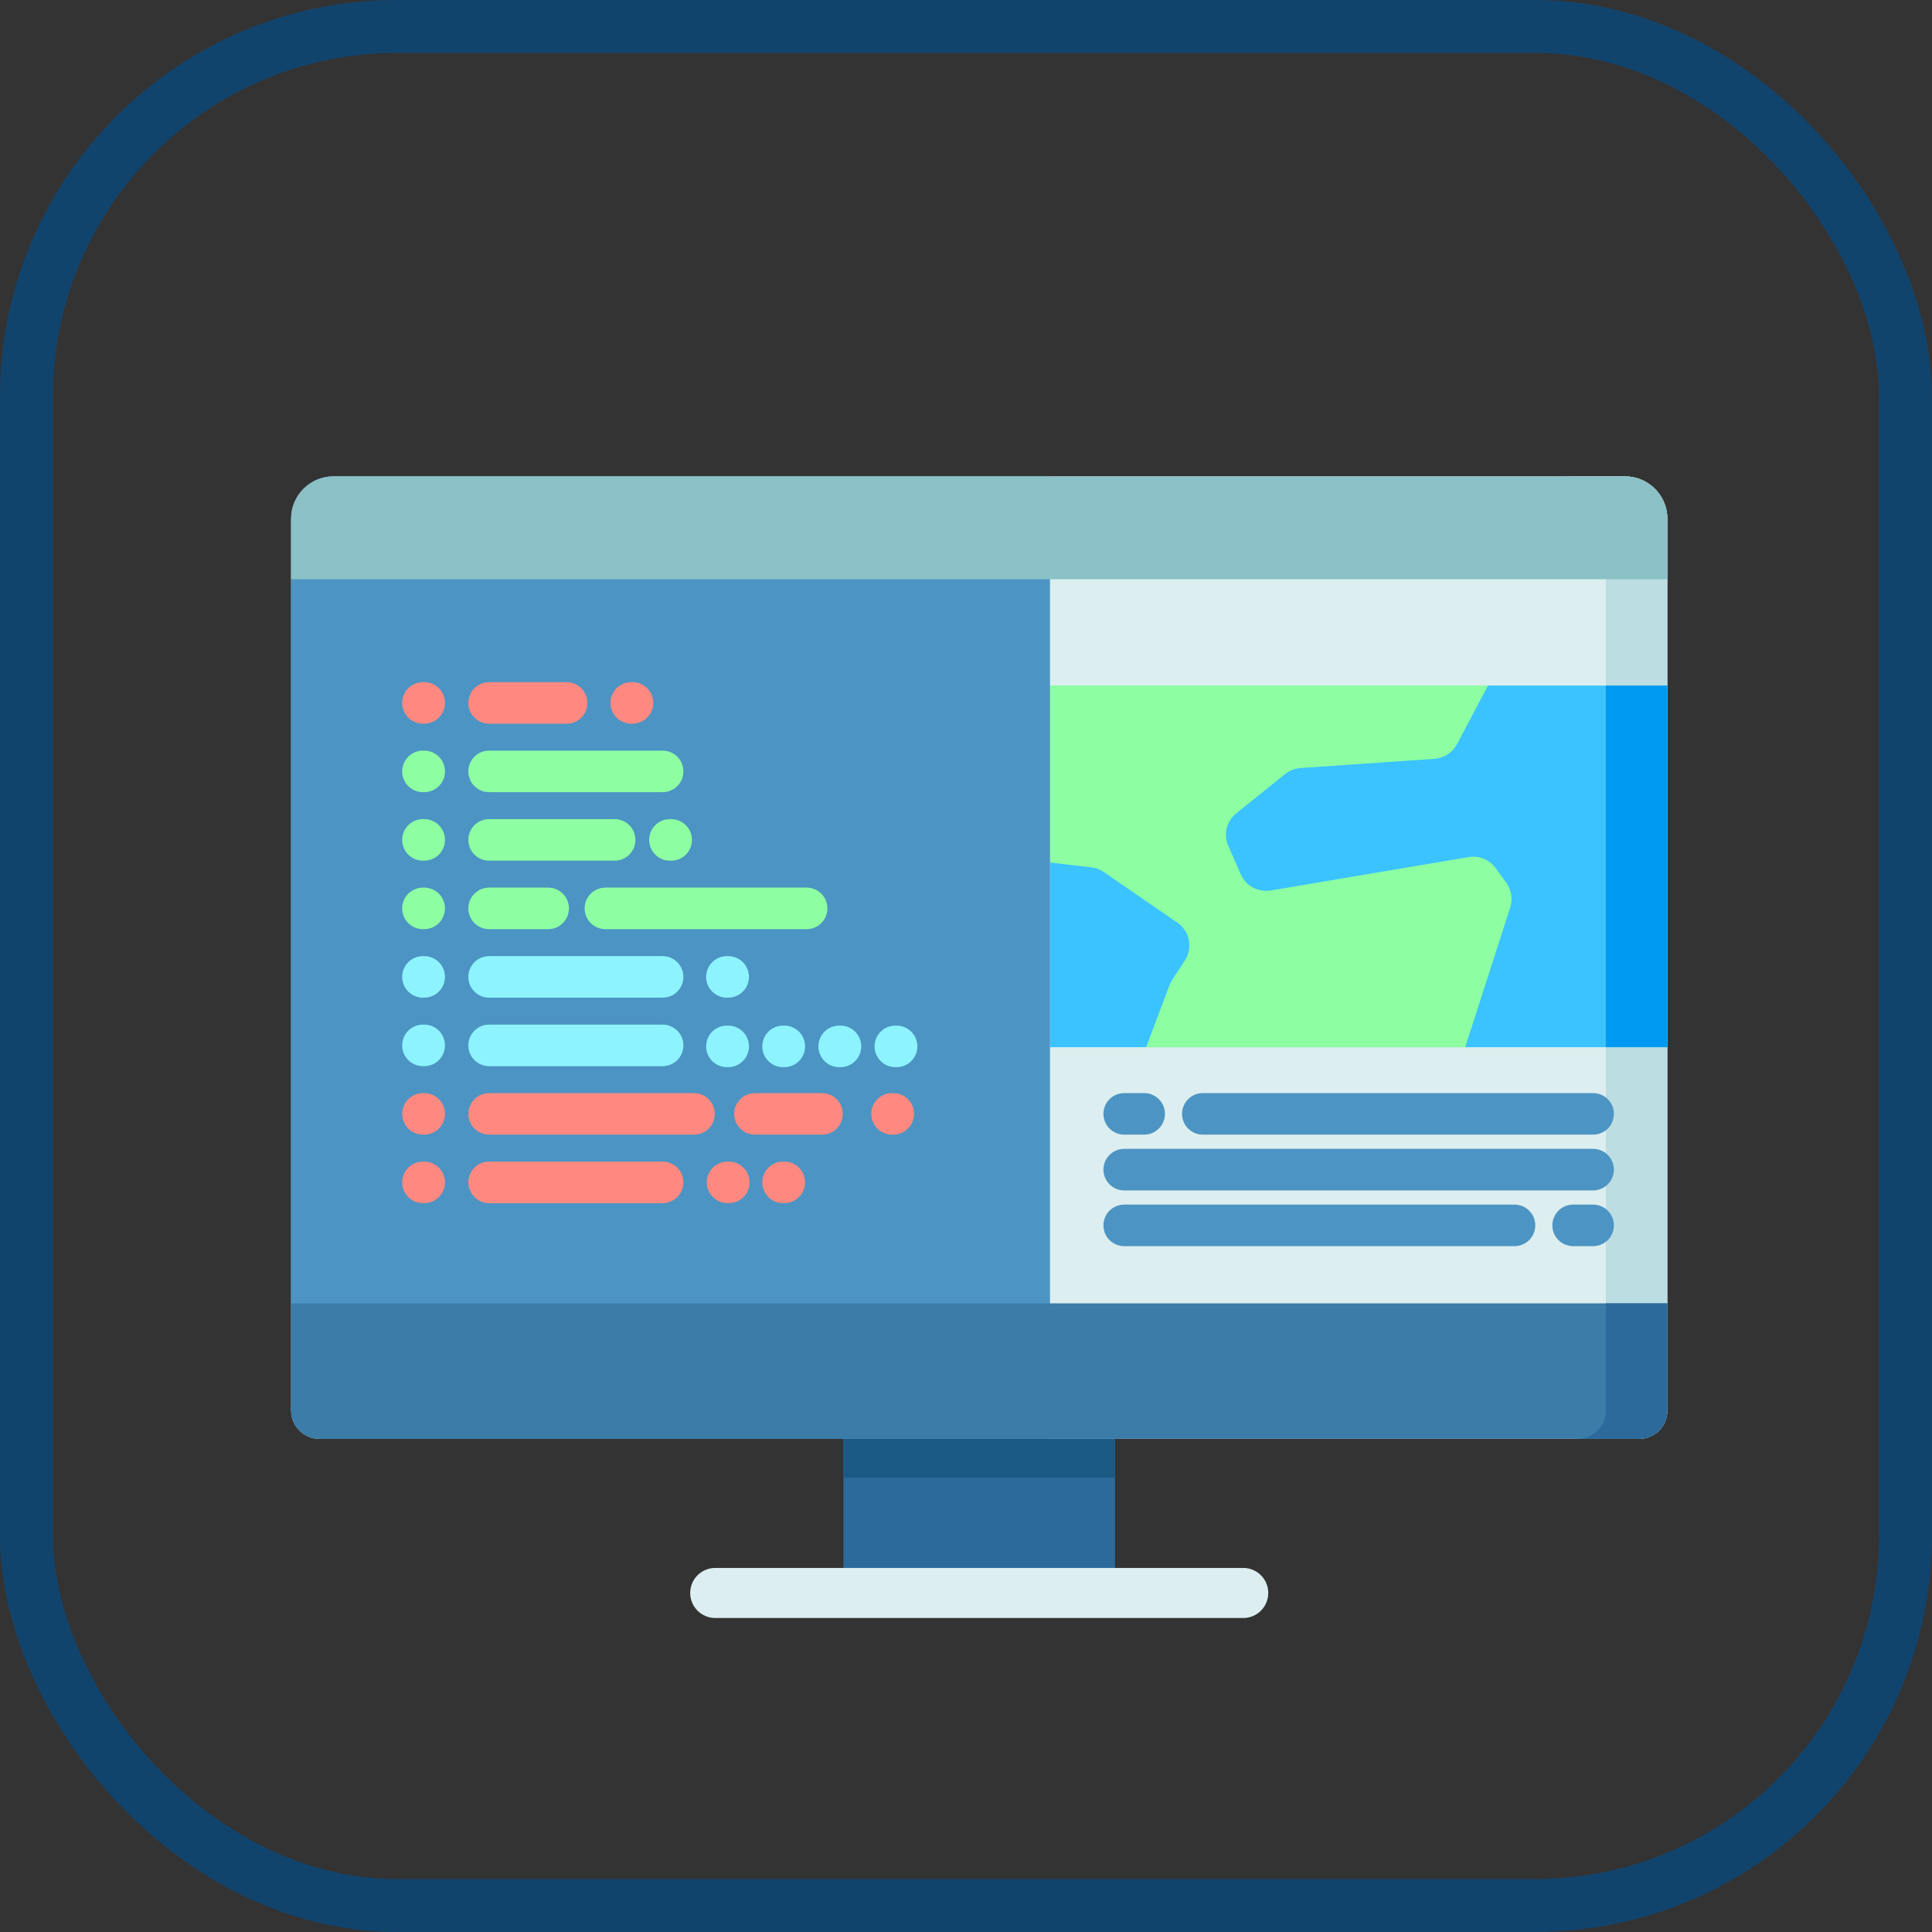 <?xml version="1.0" encoding="UTF-8"?>
<svg width="73px" height="73px" viewBox="0 0 73 73" version="1.1" xmlns="http://www.w3.org/2000/svg" xmlns:xlink="http://www.w3.org/1999/xlink">
    <rect x="0" y="0" width="73" height="73" fill="#333333" stroke="none"/>
    <!-- Generator: Sketch 51.3 (57544) - http://www.bohemiancoding.com/sketch -->
    <title>basics/the-browser/developer-console</title>
    <desc>Created with Sketch.</desc>
    <defs>
        <rect id="path-1" x="0" y="0" width="69" height="69" rx="14"></rect>
    </defs>
    <g id="basics/the-browser/developer-console" stroke="none" stroke-width="1" fill="none" fill-rule="evenodd">
        <g id="container" transform="translate(2, 2)">
            <mask id="mask-2" fill="white">
                <use xlink:href="#path-1"></use>
            </mask>
            <rect stroke="#11446D" stroke-width="2" x="-1" y="-1" width="71" height="71" rx="14"></rect>
        </g>
        <g id="coding" transform="translate(11, 18)" fill-rule="nonzero">
            <polygon id="Shape" fill="#2C6A9B" points="20.87 36.064 31.13 36.064 31.13 41.738 20.87 41.738"></polygon>
            <polygon id="Shape" fill="#1A5A84" points="20.87 36.064 31.13 36.064 31.13 37.83 20.87 37.83"></polygon>
            <path d="M35.975,43.136 L16.025,43.136 C15.503,43.136 15.079,42.713 15.079,42.19 C15.079,41.668 15.503,41.244 16.025,41.244 L35.975,41.244 C36.497,41.244 36.921,41.668 36.921,42.19 C36.921,42.713 36.497,43.136 35.975,43.136 Z" id="Shape" fill="#DCEEEF"></path>
            <path d="M52,1.601 L52,35.299 C52,35.888 51.522,36.366 50.932,36.366 L1.068,36.366 C0.478,36.366 -2.84217094e-14,35.888 -2.84217094e-14,35.299 L-2.84217094e-14,1.601 C-2.84217094e-14,0.717 0.718,2.84217094e-14 1.602,2.84217094e-14 L50.398,2.84217094e-14 C51.283,2.84217094e-14 52,0.717 52,1.601 Z" id="Shape" fill="#DCEEEF"></path>
            <path d="M52,1.601 L52,35.298 C52,35.889 51.522,36.366 50.932,36.366 L48.609,36.366 C49.199,36.366 49.677,35.889 49.677,35.298 L49.677,1.601 C49.677,0.717 48.96,0 48.075,0 L50.398,0 C51.283,0 52,0.717 52,1.601 Z" id="Shape" fill="#BCDDE2"></path>
            <polygon id="Shape" fill="#3BC3FF" points="28.673 7.903 52 7.903 52 21.568 28.673 21.568"></polygon>
            <polygon id="Shape" fill="#009AF2" points="49.677 7.903 52 7.903 52 21.568 49.677 21.568"></polygon>
            <path d="M45.913,15.352 C46.109,15.622 46.165,15.97 46.063,16.288 L44.622,20.759 L44.36,21.568 L32.306,21.568 L33.191,19.223 C33.218,19.152 33.253,19.085 33.294,19.021 L33.769,18.294 C34.079,17.818 33.953,17.182 33.485,16.86 L30.709,14.95 C30.569,14.854 30.408,14.794 30.239,14.773 L28.673,14.589 L28.673,7.902 L45.224,7.902 L44.053,10.118 C43.883,10.438 43.561,10.647 43.199,10.672 L38.141,11.02 C37.928,11.035 37.724,11.114 37.557,11.248 L35.714,12.729 C35.345,13.025 35.22,13.532 35.411,13.966 L35.883,15.036 C36.075,15.475 36.542,15.726 37.014,15.647 L44.492,14.385 C44.883,14.319 45.279,14.481 45.512,14.802 L45.913,15.352 Z" id="Shape" fill="#8DFFA2"></path>
            <path d="M28.673,-2.84217094e-14 L28.673,36.366 L1.068,36.366 C0.478,36.366 2.84217094e-14,35.888 2.84217094e-14,35.299 L2.84217094e-14,1.601 C2.84217094e-14,0.717 0.718,-2.84217094e-14 1.602,-2.84217094e-14 L28.673,-2.84217094e-14 Z" id="Shape" fill="#4C94C3"></path>
            <path d="M52,1.601 L52,3.886 L0,3.886 L0,1.601 C0,0.717 0.718,0 1.602,0 L50.398,0 C51.283,0 52,0.717 52,1.601 Z" id="Shape" fill="#8BC1C6"></path>
            <path d="M52,31.246 L52,35.298 C52,35.889 51.522,36.366 50.932,36.366 L1.068,36.366 C0.478,36.366 0,35.889 0,35.298 L0,31.246 L52,31.246 Z" id="Shape" fill="#3B7CA8"></path>
            <path d="M52,31.246 L52,35.298 C52,35.889 51.522,36.366 50.932,36.366 L48.609,36.366 C49.199,36.366 49.677,35.889 49.677,35.298 L49.677,31.246 L52,31.246 Z" id="Shape" fill="#2C6A9B"></path>
            <path d="M5.029,9.344 L4.981,9.344 C4.547,9.344 4.196,8.993 4.196,8.559 C4.196,8.126 4.547,7.775 4.981,7.775 L5.029,7.775 C5.462,7.775 5.813,8.126 5.813,8.559 C5.813,8.993 5.462,9.344 5.029,9.344 Z" id="Shape" fill="#FF8980"></path>
            <path d="M10.411,9.344 L7.481,9.344 C7.047,9.344 6.696,8.993 6.696,8.559 C6.696,8.126 7.047,7.775 7.481,7.775 L10.411,7.775 C10.844,7.775 11.195,8.126 11.195,8.559 C11.195,8.993 10.844,9.344 10.411,9.344 Z" id="Shape" fill="#FF8980"></path>
            <g id="Group" transform="translate(4.164, 10.359)" fill="#8DFFA2">
                <path d="M0.864,1.573 L0.816,1.573 C0.383,1.573 0.032,1.222 0.032,0.788 C0.032,0.355 0.383,0.003 0.816,0.003 L0.864,0.003 C1.298,0.003 1.649,0.355 1.649,0.788 C1.649,1.222 1.298,1.573 0.864,1.573 Z" id="Shape"></path>
                <path d="M9.873,1.573 L3.317,1.573 C2.883,1.573 2.532,1.222 2.532,0.788 C2.532,0.355 2.883,0.003 3.317,0.003 L9.873,0.003 C10.307,0.003 10.658,0.355 10.658,0.788 C10.658,1.222 10.307,1.573 9.873,1.573 Z" id="Shape"></path>
                <path d="M0.864,4.161 L0.816,4.161 C0.383,4.161 0.032,3.809 0.032,3.376 C0.032,2.943 0.383,2.591 0.816,2.591 L0.864,2.591 C1.298,2.591 1.649,2.943 1.649,3.376 C1.649,3.809 1.298,4.161 0.864,4.161 Z" id="Shape"></path>
                <path d="M8.06,4.161 L3.317,4.161 C2.883,4.161 2.532,3.809 2.532,3.376 C2.532,2.943 2.883,2.591 3.317,2.591 L8.06,2.591 C8.494,2.591 8.845,2.943 8.845,3.376 C8.845,3.809 8.494,4.161 8.06,4.161 Z" id="Shape"></path>
                <path d="M0.864,6.749 L0.816,6.749 C0.383,6.749 0.032,6.397 0.032,5.964 C0.032,5.531 0.383,5.179 0.816,5.179 L0.864,5.179 C1.298,5.179 1.649,5.531 1.649,5.964 C1.649,6.397 1.298,6.749 0.864,6.749 Z" id="Shape"></path>
                <path d="M15.314,6.749 L7.711,6.749 C7.278,6.749 6.926,6.397 6.926,5.964 C6.926,5.531 7.278,5.179 7.711,5.179 L15.314,5.179 C15.748,5.179 16.099,5.531 16.099,5.964 C16.099,6.397 15.748,6.749 15.314,6.749 Z" id="Shape"></path>
                <path d="M5.549,6.749 L3.317,6.749 C2.883,6.749 2.532,6.397 2.532,5.964 C2.532,5.531 2.883,5.179 3.317,5.179 L5.549,5.179 C5.982,5.179 6.333,5.531 6.333,5.964 C6.333,6.397 5.982,6.749 5.549,6.749 Z" id="Shape"></path>
            </g>
            <path d="M5.029,19.696 L4.981,19.696 C4.547,19.696 4.196,19.345 4.196,18.911 C4.196,18.478 4.547,18.127 4.981,18.127 L5.029,18.127 C5.462,18.127 5.813,18.478 5.813,18.911 C5.813,19.345 5.462,19.696 5.029,19.696 Z" id="Shape" fill="#8DF4FF"></path>
            <path d="M14.037,19.696 L7.481,19.696 C7.047,19.696 6.696,19.345 6.696,18.911 C6.696,18.478 7.047,18.127 7.481,18.127 L14.037,18.127 C14.471,18.127 14.822,18.478 14.822,18.911 C14.822,19.345 14.471,19.696 14.037,19.696 Z" id="Shape" fill="#8DF4FF"></path>
            <path d="M5.029,22.284 L4.981,22.284 C4.547,22.284 4.196,21.933 4.196,21.5 C4.196,21.066 4.547,20.715 4.981,20.715 L5.029,20.715 C5.462,20.715 5.813,21.066 5.813,21.5 C5.813,21.933 5.462,22.284 5.029,22.284 Z" id="Shape" fill="#8DF4FF"></path>
            <path d="M14.037,22.284 L7.481,22.284 C7.047,22.284 6.696,21.933 6.696,21.5 C6.696,21.066 7.047,20.715 7.481,20.715 L14.037,20.715 C14.471,20.715 14.822,21.066 14.822,21.5 C14.822,21.933 14.471,22.284 14.037,22.284 Z" id="Shape" fill="#8DF4FF"></path>
            <path d="M5.029,24.872 L4.981,24.872 C4.547,24.872 4.196,24.521 4.196,24.087 C4.196,23.654 4.547,23.303 4.981,23.303 L5.029,23.303 C5.462,23.303 5.813,23.654 5.813,24.087 C5.813,24.521 5.462,24.872 5.029,24.872 Z" id="Shape" fill="#FF8980"></path>
            <path d="M20.061,24.872 L17.525,24.872 C17.091,24.872 16.74,24.521 16.74,24.087 C16.74,23.654 17.092,23.303 17.525,23.303 L20.061,23.303 C20.494,23.303 20.845,23.654 20.845,24.087 C20.845,24.521 20.494,24.872 20.061,24.872 Z" id="Shape" fill="#FF8980"></path>
            <path d="M15.223,24.872 L7.481,24.872 C7.047,24.872 6.696,24.521 6.696,24.087 C6.696,23.654 7.047,23.303 7.481,23.303 L15.223,23.303 C15.657,23.303 16.008,23.654 16.008,24.087 C16.008,24.521 15.657,24.872 15.223,24.872 Z" id="Shape" fill="#FF8980"></path>
            <path d="M5.029,27.46 L4.981,27.46 C4.547,27.46 4.196,27.109 4.196,26.675 C4.196,26.242 4.547,25.891 4.981,25.891 L5.029,25.891 C5.462,25.891 5.813,26.242 5.813,26.675 C5.813,27.109 5.462,27.46 5.029,27.46 Z" id="Shape" fill="#FF8980"></path>
            <path d="M14.037,27.46 L7.481,27.46 C7.047,27.46 6.696,27.109 6.696,26.675 C6.696,26.242 7.047,25.891 7.481,25.891 L14.037,25.891 C14.471,25.891 14.822,26.242 14.822,26.675 C14.822,27.109 14.471,27.46 14.037,27.46 Z" id="Shape" fill="#FF8980"></path>
            <path d="M16.538,27.46 L16.49,27.46 C16.056,27.46 15.705,27.109 15.705,26.675 C15.705,26.242 16.056,25.891 16.49,25.891 L16.538,25.891 C16.971,25.891 17.322,26.242 17.322,26.675 C17.322,27.109 16.971,27.46 16.538,27.46 Z" id="Shape" fill="#FF8980"></path>
            <path d="M12.9,9.344 L12.852,9.344 C12.418,9.344 12.067,8.993 12.067,8.559 C12.067,8.126 12.418,7.775 12.852,7.775 L12.9,7.775 C13.333,7.775 13.684,8.126 13.684,8.559 C13.684,8.993 13.333,9.344 12.9,9.344 Z" id="Shape" fill="#FF8980"></path>
            <path d="M14.36,14.52 L14.313,14.52 C13.879,14.52 13.528,14.169 13.528,13.736 C13.528,13.302 13.879,12.951 14.313,12.951 L14.36,12.951 C14.794,12.951 15.145,13.302 15.145,13.736 C15.145,14.169 14.794,14.52 14.36,14.52 Z" id="Shape" fill="#8DFFA2"></path>
            <path d="M18.635,27.46 L18.587,27.46 C18.154,27.46 17.802,27.109 17.802,26.675 C17.802,26.242 18.154,25.891 18.587,25.891 L18.635,25.891 C19.069,25.891 19.42,26.242 19.42,26.675 C19.42,27.109 19.069,27.46 18.635,27.46 Z" id="Shape" fill="#FF8980"></path>
            <path d="M22.753,24.872 L22.705,24.872 C22.272,24.872 21.92,24.521 21.92,24.087 C21.92,23.654 22.272,23.303 22.705,23.303 L22.753,23.303 C23.187,23.303 23.538,23.654 23.538,24.087 C23.538,24.521 23.187,24.872 22.753,24.872 Z" id="Shape" fill="#FF8980"></path>
            <path d="M16.514,22.322 L16.466,22.322 C16.032,22.322 15.681,21.97 15.681,21.537 C15.681,21.104 16.033,20.752 16.466,20.752 L16.514,20.752 C16.947,20.752 17.299,21.104 17.299,21.537 C17.299,21.97 16.947,22.322 16.514,22.322 Z" id="Shape" fill="#8DF4FF"></path>
            <path d="M16.514,19.696 L16.466,19.696 C16.032,19.696 15.681,19.345 15.681,18.911 C15.681,18.478 16.033,18.127 16.466,18.127 L16.514,18.127 C16.947,18.127 17.299,18.478 17.299,18.911 C17.299,19.345 16.947,19.696 16.514,19.696 Z" id="Shape" fill="#8DF4FF"></path>
            <path d="M18.635,22.322 L18.587,22.322 C18.154,22.322 17.802,21.97 17.802,21.537 C17.802,21.104 18.154,20.752 18.587,20.752 L18.635,20.752 C19.069,20.752 19.42,21.104 19.42,21.537 C19.42,21.97 19.069,22.322 18.635,22.322 Z" id="Shape" fill="#8DF4FF"></path>
            <path d="M20.756,22.322 L20.708,22.322 C20.275,22.322 19.924,21.97 19.924,21.537 C19.924,21.104 20.275,20.752 20.708,20.752 L20.756,20.752 C21.19,20.752 21.541,21.104 21.541,21.537 C21.541,21.97 21.19,22.322 20.756,22.322 Z" id="Shape" fill="#8DF4FF"></path>
            <path d="M22.878,22.322 L22.83,22.322 C22.397,22.322 22.045,21.97 22.045,21.537 C22.045,21.104 22.397,20.752 22.83,20.752 L22.878,20.752 C23.311,20.752 23.662,21.104 23.662,21.537 C23.662,21.97 23.311,22.322 22.878,22.322 Z" id="Shape" fill="#8DF4FF"></path>
            <path d="M49.196,24.872 L34.448,24.872 C34.014,24.872 33.663,24.521 33.663,24.087 C33.663,23.654 34.014,23.303 34.448,23.303 L49.196,23.303 C49.629,23.303 49.98,23.654 49.98,24.087 C49.98,24.521 49.629,24.872 49.196,24.872 Z" id="Shape" fill="#4C94C3"></path>
            <path d="M32.232,24.872 L31.478,24.872 C31.044,24.872 30.693,24.521 30.693,24.087 C30.693,23.654 31.044,23.303 31.478,23.303 L32.232,23.303 C32.666,23.303 33.017,23.654 33.017,24.087 C33.017,24.521 32.666,24.872 32.232,24.872 Z" id="Shape" fill="#4C94C3"></path>
            <path d="M46.226,29.085 L31.478,29.085 C31.044,29.085 30.693,28.734 30.693,28.301 C30.693,27.867 31.044,27.516 31.478,27.516 L46.226,27.516 C46.659,27.516 47.01,27.867 47.01,28.301 C47.01,28.734 46.659,29.085 46.226,29.085 Z" id="Shape" fill="#4C94C3"></path>
            <path d="M49.196,29.085 L48.441,29.085 C48.007,29.085 47.656,28.734 47.656,28.301 C47.656,27.867 48.007,27.516 48.441,27.516 L49.196,27.516 C49.629,27.516 49.98,27.867 49.98,28.301 C49.98,28.734 49.629,29.085 49.196,29.085 Z" id="Shape" fill="#4C94C3"></path>
            <path d="M49.196,26.979 L31.478,26.979 C31.044,26.979 30.693,26.627 30.693,26.194 C30.693,25.761 31.044,25.409 31.478,25.409 L49.196,25.409 C49.629,25.409 49.98,25.761 49.98,26.194 C49.98,26.627 49.629,26.979 49.196,26.979 Z" id="Shape" fill="#4C94C3"></path>
        </g>
    </g>
</svg>